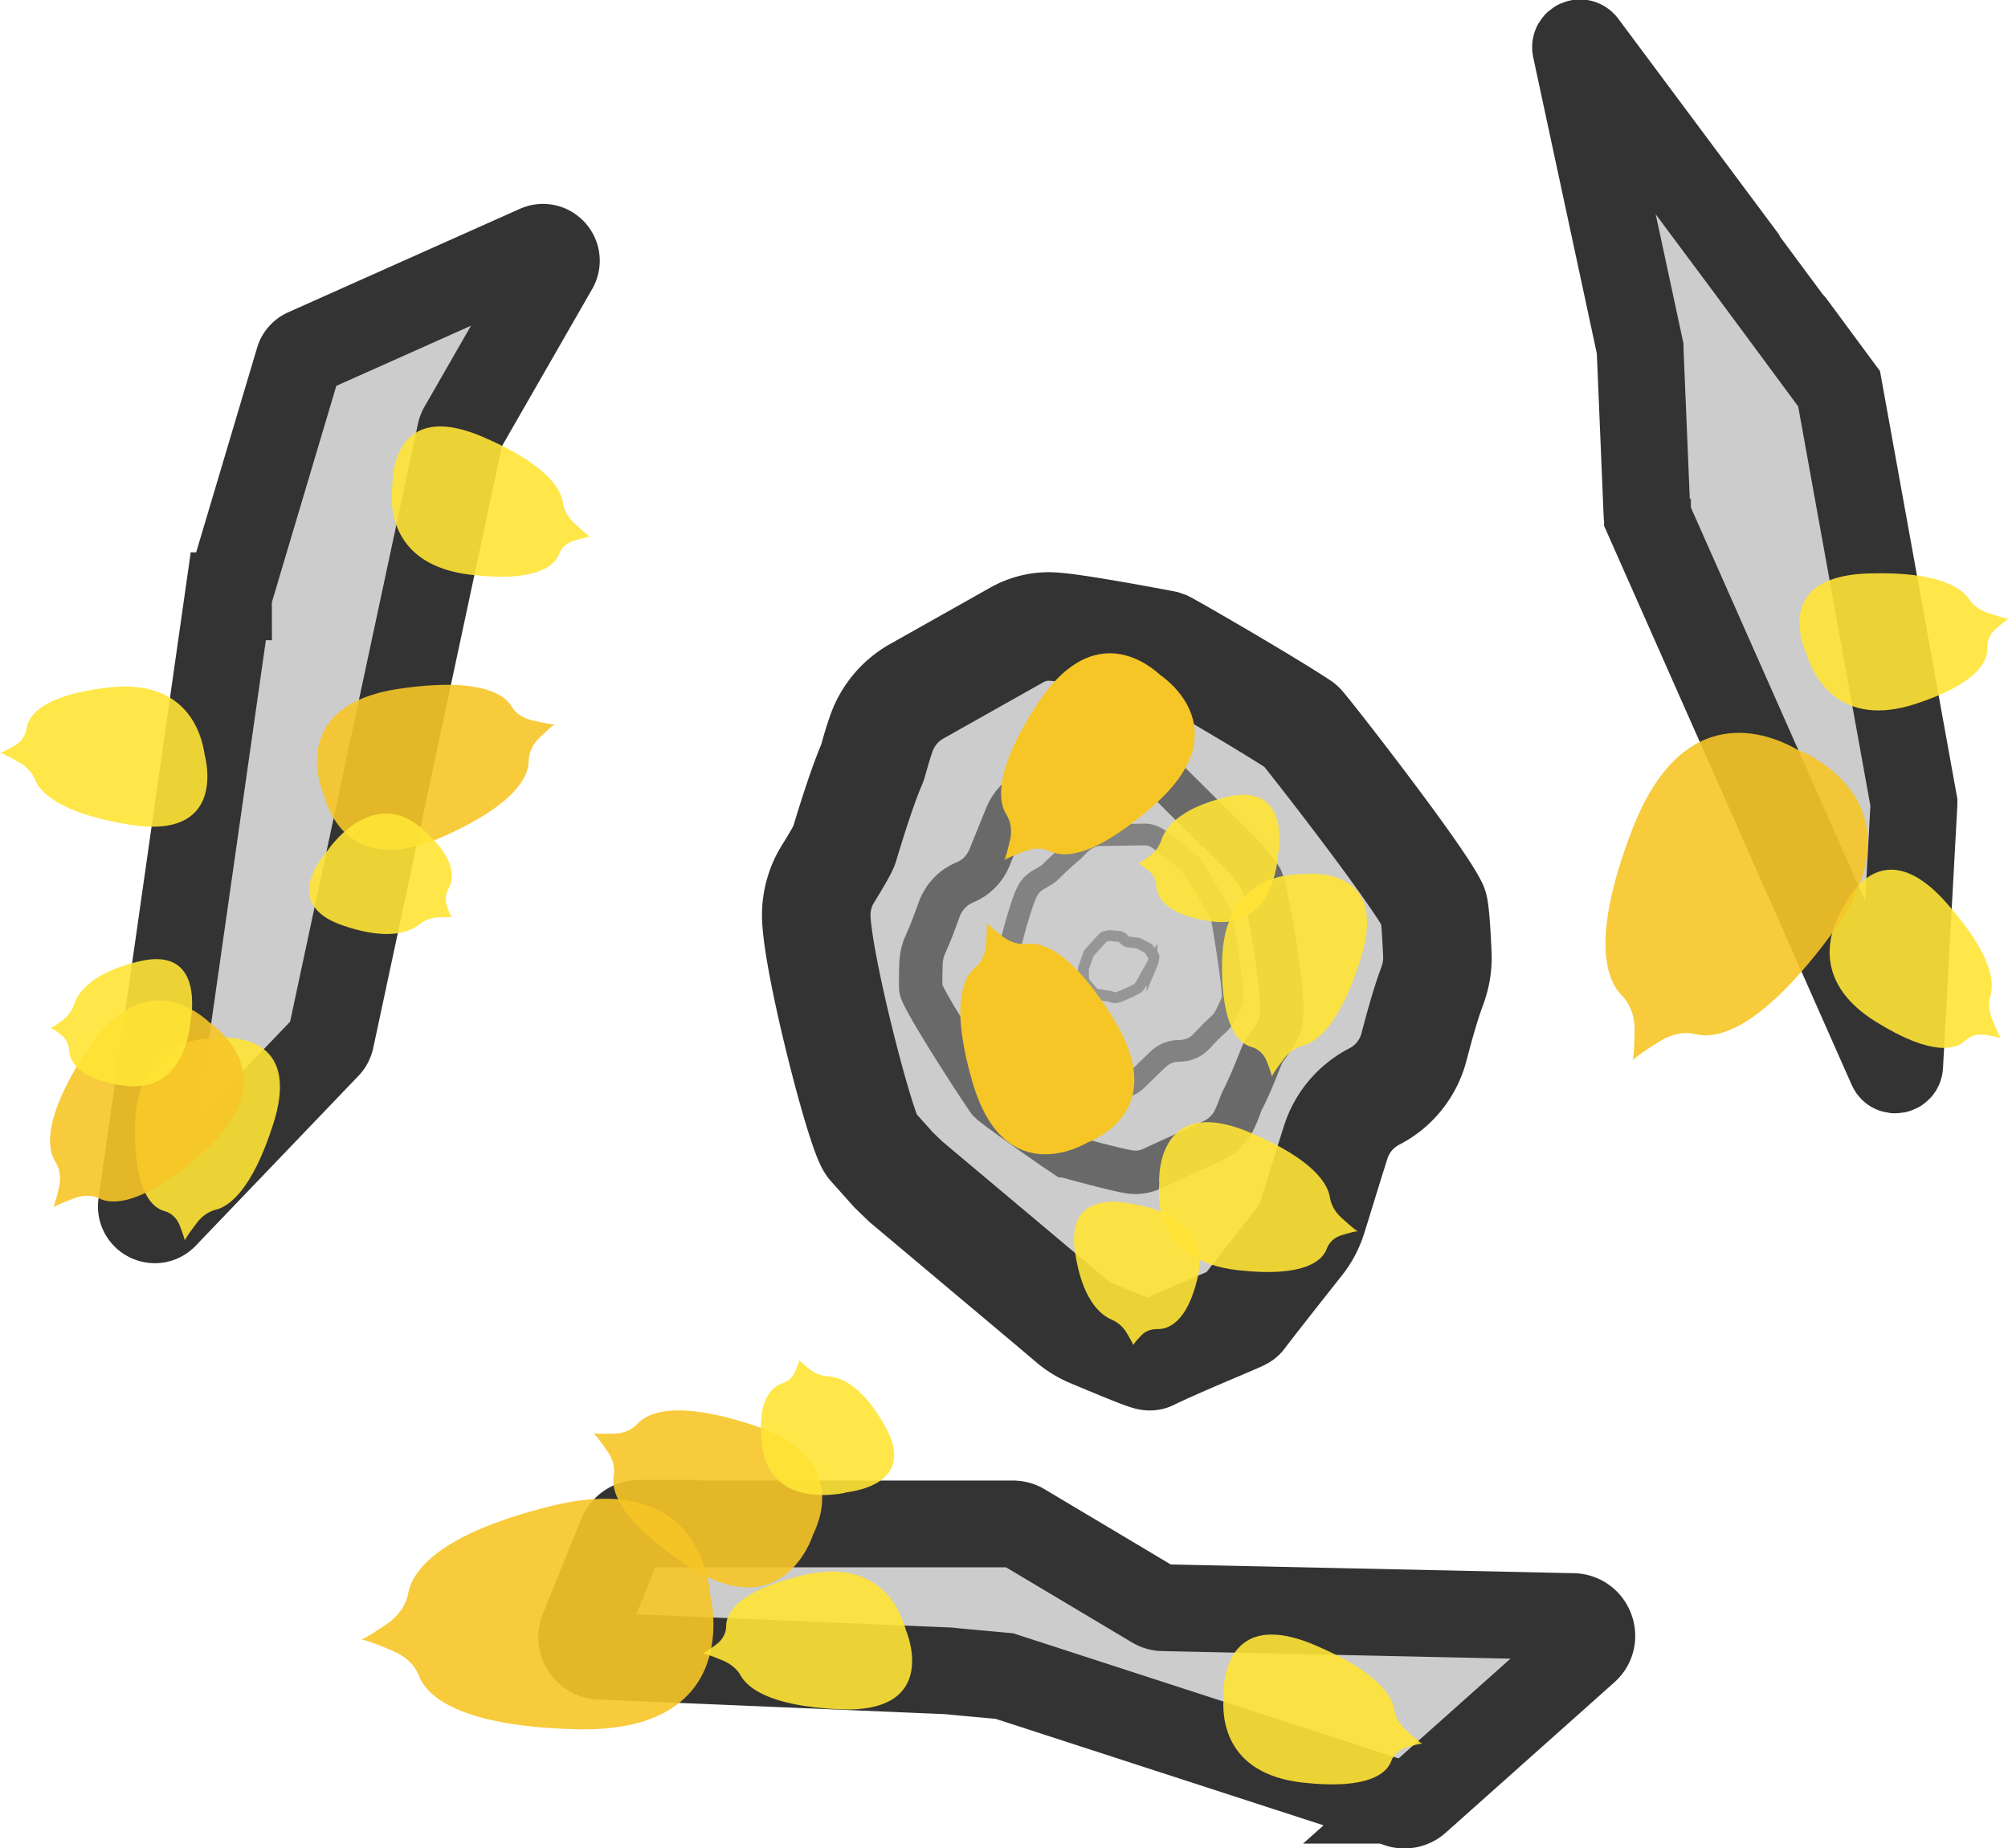 <svg xmlns="http://www.w3.org/2000/svg" id="Layer_2" width="146.186" height="134.552" data-name="Layer 2" version="1.1" viewBox="0 0 146.186 134.552"><defs id="defs1"><style id="style1">.cls-1,.cls-2{fill:#f6c626}.cls-3{fill:rgba(255,228,54,.9)}.cls-6{fill:#ccc;stroke-miterlimit:10;stroke:#333;stroke-width:4px}.cls-2{opacity:.9}</style></defs><g id="svg706" transform="translate(0 -.04)scale(1.58)"><path id="path1" d="M49.36 60.89c.27.23.58.42.91.56.88.37 2.64 1.11 2.72 1.07 1.32-.65 4.17-1.8 4.21-1.86.2-.28 1.9-2.44 2.67-3.41.27-.34.47-.72.6-1.13.27-.85.72-2.35 1.08-3.47.29-.91.93-1.66 1.78-2.1.9-.46 1.56-1.29 1.82-2.27.23-.88.52-1.95.83-2.78.18-.47.27-.97.25-1.48-.04-.92-.11-2.09-.19-2.23-.77-1.56-5.98-8.23-6.11-8.32-1.58-1.05-5.77-3.47-6.23-3.71-.03-.01-.05-.02-.08-.03-.56-.11-4.12-.78-5.11-.83-.58-.04-1.16.1-1.67.39l-4.6 2.59a3.6 3.6 0 0 0-1.61 1.89c-.24.67-.4 1.32-.43 1.4-.35.81-.76 2.01-1.3 3.8-.06.19-.43.81-.77 1.36s-.53 1.24-.52 1.91c.04 2.18 2.07 10.03 2.55 10.56l1.02 1.14.56.54 7.63 6.41z" style="fill:#ccc;stroke-miterlimit:60.47;stroke-width:5px;stroke:#333"/><path id="path2" d="M53.11 35.34c-.15-.15-.32-.27-.5-.37-.5-.26-1.49-.78-1.54-.76-.8.31-2.52.85-2.55.88-.13.16-1.23 1.33-1.72 1.86-.17.18-.31.4-.41.63-.2.48-.54 1.34-.8 1.97-.21.52-.62.93-1.14 1.14-.55.23-.97.68-1.17 1.23-.18.5-.4 1.11-.62 1.58-.13.27-.2.55-.22.85-.02.54-.03 1.23 0 1.31.37.95 3.09 5.09 3.17 5.15.87.69 3.2 2.3 3.46 2.47.01 0 .03.02.05.02.32.09 2.37.65 2.94.73.34.05.68 0 1-.14l2.81-1.29c.45-.21.82-.57 1.03-1.03.18-.38.29-.75.32-.8.25-.46.54-1.14.94-2.16.04-.11.29-.45.51-.76s.37-.7.39-1.09c.08-1.27-.72-5.95-.98-6.29l-.54-.71-.3-.34-4.14-4.11z" style="stroke:#696969;stroke-width:2px;fill:#ccc;stroke-miterlimit:10"/><path id="path3" d="M47.87 49.37c.05.13.12.24.2.35.22.28.67.84.71.84.55.02 1.7.15 1.72.14.12-.06 1.06-.46 1.49-.65.15-.06.28-.15.4-.27.24-.23.66-.65.98-.95.26-.25.61-.38.96-.38.38 0 .75-.14 1.01-.42.23-.25.52-.55.77-.77.14-.12.26-.27.35-.44.15-.31.34-.71.34-.77.03-.65-.5-3.79-.53-3.85-.33-.63-1.28-2.18-1.39-2.34 0 0-.01-.02-.02-.02-.16-.14-1.22-1-1.54-1.19-.19-.12-.4-.18-.62-.17l-1.98.03c-.32 0-.63.12-.87.34-.2.18-.37.36-.4.39-.26.21-.61.53-1.11 1.02-.05.05-.29.19-.5.31s-.4.31-.51.54c-.38.73-1.12 3.69-1.05 3.95l.13.56.09.28 1.37 3.49z" style="fill:#ccc;stroke-miterlimit:10;stroke:#828282"/><path id="path4" d="M53.08 44.49s.03-.07.04-.1c.02-.09.06-.28.05-.29-.09-.12-.26-.38-.27-.38-.03-.01-.28-.14-.39-.2-.04-.02-.08-.03-.12-.04-.09-.01-.25-.03-.36-.04a.36.36 0 0 1-.24-.13.38.38 0 0 0-.26-.14c-.09 0-.2-.01-.29-.03h-.15c-.09.02-.2.05-.22.06-.14.11-.7.75-.7.76-.07.18-.23.64-.25.69 0 .06 0 .42.02.52 0 .06.03.11.07.16l.34.4c.06.07.13.11.22.12.07.01.14.01.15.02.09.02.21.04.4.06.02 0 .09.03.15.05s.13.03.2.01c.21-.05.95-.4.99-.46l.09-.12.04-.07.49-.88z" style="fill:#ccc;stroke-miterlimit:10;stroke:#969696;stroke-width:.5px"/><path id="path5" d="m10.52 27.5-4 28.03c-.08.59.64.95 1.06.51l7.5-7.83c.08-.08.13-.19.16-.3l5.98-27.96a.7.7 0 0 1 .07-.18l4.26-7.42c.3-.52-.24-1.12-.79-.87L14.1 16.24c-.16.07-.29.21-.34.39l-3.21 10.78s-.02.06-.02.09z" class="cls-6"/><path id="path6" d="m75.91 23.83 11.24 25.38c.08.19.37.14.38-.07l.66-12.07v-.05l-3.45-19.08s-4.32-5.85-4.34-5.87l-7.44-9.99c-.13-.17-.4-.05-.36.16l2.97 13.83v.03l.32 7.65s0 .05.02.07z" class="cls-6"/><path id="path7" d="M29.45 70.25h17.21c.16 0 .32.04.45.12l6.07 3.62c.13.08.28.12.43.12l18.87.41c.8.02 1.17 1.01.57 1.54l-7.76 6.92a.86.86 0 0 1-.78.2l-18.23-5.92s-2.55-.23-2.58-.24l-16.13-.68a.884.884 0 0 1-.7-1.21l1.77-4.36c.13-.33.46-.55.82-.55z" class="cls-6"/></g><g id="Layer_2-2" data-name="Layer 2" transform="translate(0 -.04)scale(1.58)"><path id="path8" d="M9.91 47.87s4.11-.58 2.69 3.92c-.99 3.13-2.08 3.84-2.66 3.98-.33.08-.65.31-.88.62-.19.25-.39.52-.49.69-.02.03-.04.07-.06.11 0-.03 0-.06-.02-.09-.04-.16-.13-.4-.22-.63-.13-.32-.38-.55-.7-.64-.55-.15-1.41-.89-1.35-3.96.08-3.71 2.76-4.01 3.69-4" class="cls-3"/><path id="path9" d="M9.61 47.11s3.82 2.43-.26 6.02c-2.83 2.49-4.2 2.41-4.78 2.12-.33-.16-.75-.16-1.14-.01-.32.12-.65.25-.85.35-.04.02-.08.04-.12.07.02-.04.03-.07.04-.11.07-.2.15-.51.22-.81.1-.43.04-.85-.17-1.18-.36-.56-.61-1.95 1.41-5.07 2.44-3.75 4.88-2.08 5.66-1.38Z" class="cls-2"/><path id="path10" d="M8.79 46.89s-.07 3.59-3.1 3.16c-2.11-.29-2.48-1.15-2.51-1.64a.96.96 0 0 0-.34-.68c-.15-.12-.32-.25-.43-.31-.02-.01-.05-.02-.07-.03.02 0 .04-.02.07-.03.12-.07.3-.2.47-.32.25-.18.44-.45.54-.75.17-.52.8-1.44 2.98-1.96 2.62-.63 2.52 1.72 2.41 2.57z" class="cls-3"/><path id="path11" d="M9.43 34.81s1.15 3.99-3.51 3.21c-3.24-.54-4.09-1.52-4.31-2.08-.13-.32-.4-.6-.74-.79-.27-.15-.56-.31-.75-.39a.6.6 0 0 0-.12-.04c.03 0 .06-.02.09-.03.15-.07.38-.19.59-.31.3-.17.49-.45.54-.78.08-.57.68-1.52 3.73-1.89 3.68-.44 4.35 2.17 4.48 3.1" class="cls-3"/><path id="path12" d="M14.92 36.66s-1.87-4.12 3.5-4.9c3.73-.54 4.84.28 5.16.83.19.32.54.54.95.63.33.08.68.15.9.18h.14c-.03.02-.07.04-.09.06-.17.13-.4.35-.62.56-.32.3-.49.69-.5 1.08 0 .67-.55 1.97-3.95 3.48-4.09 1.81-5.22-.92-5.49-1.93z" class="cls-2"/><path id="path13" d="M15.13 39.17s2.02-2.97 4.33-.95c1.61 1.4 1.45 2.32 1.21 2.75a.96.96 0 0 0-.09.75c.06.19.13.38.19.5.01.02.03.04.04.07h-.07c-.14 0-.36 0-.57.01-.3.01-.61.14-.86.33-.43.34-1.45.77-3.57.02-2.55-.9-1.18-2.82-.62-3.46z" class="cls-3"/><path id="path14" d="M53.41 54.52s-.2-4.14 4.15-2.32c3.03 1.27 3.63 2.42 3.72 3.01.05.34.25.68.54.94.23.21.48.43.64.55.03.02.07.05.11.07h-.09c-.17.03-.41.1-.65.17-.34.1-.59.33-.7.64-.2.53-1.01 1.32-4.07.98-3.68-.41-3.74-3.11-3.64-4.04z" class="cls-3"/><path id="path15" d="M52.32 55.54s3.56.4 2.86 3.38c-.49 2.07-1.37 2.37-1.86 2.35-.29 0-.54.1-.71.27-.14.14-.28.3-.35.4-.01.02-.03.04-.04.07 0-.02-.02-.05-.03-.07-.06-.13-.17-.32-.28-.5-.15-.26-.4-.48-.7-.61-.51-.22-1.36-.92-1.68-3.14-.39-2.67 1.94-2.36 2.78-2.16z" class="cls-3"/><path id="path16" d="M53.43 31.11s3.82 2.43-.26 6.02c-2.83 2.49-4.2 2.41-4.78 2.12-.33-.16-.75-.16-1.14-.01-.32.12-.65.25-.85.35-.04.02-.08.04-.12.07.02-.04.03-.07.04-.11.07-.2.15-.51.22-.81.1-.43.04-.85-.17-1.18-.36-.56-.61-1.95 1.41-5.07 2.44-3.75 4.88-2.08 5.66-1.38z" class="cls-1"/><path id="path17" d="M60 40.31s4.11-.58 2.69 3.92c-.99 3.13-2.08 3.84-2.66 3.98-.33.08-.65.31-.88.62-.19.25-.39.52-.49.69-.02.03-.04.07-.06.11 0-.03 0-.06-.02-.09-.04-.16-.13-.4-.22-.63-.13-.32-.38-.55-.7-.64-.55-.15-1.41-.89-1.35-3.96.08-3.71 2.76-4.01 3.69-4" class="cls-3"/><path id="path18" d="M50.13 52.66s-3.83 2.41-5.33-2.8c-1.04-3.62-.38-4.83.12-5.23.29-.23.46-.61.5-1.02.03-.34.06-.7.05-.92 0-.04 0-.09-.01-.14.03.03.05.06.08.08.15.15.4.35.64.54.35.27.75.39 1.14.35.66-.09 2.03.28 3.98 3.44 2.35 3.81-.2 5.3-1.17 5.71z" class="cls-1"/><path id="path19" d="M58.89 39.32s-.07 3.59-3.1 3.16c-2.11-.29-2.48-1.15-2.51-1.64a.96.96 0 0 0-.34-.68c-.15-.12-.32-.25-.43-.31-.02-.01-.05-.02-.07-.03.02 0 .04-.02.07-.03.12-.07.3-.2.47-.32.25-.18.44-.45.54-.75.17-.52.8-1.44 2.98-1.96 2.62-.63 2.52 1.72 2.41 2.57z" class="cls-3"/><path id="path20" d="M83.29 30.28s-1.9-3.69 2.82-3.83c3.28-.1 4.31.7 4.63 1.2.19.29.51.51.88.63.3.1.61.19.81.24.04 0 .08.02.12.02-.03.01-.06.03-.08.05-.14.1-.34.26-.52.42-.26.23-.4.54-.38.87.03.57-.37 1.62-3.3 2.58-3.52 1.15-4.69-1.28-4.99-2.17z" class="cls-3"/><path id="path21" d="M84.91 41.9s1.59-3.83 4.74-.31c2.19 2.44 2.24 3.75 2.06 4.32-.1.33-.06.72.08 1.08.12.29.25.59.34.77.02.04.04.07.07.11l-.09-.03c-.16-.04-.41-.09-.65-.13-.35-.05-.67.05-.91.27-.41.39-1.48.76-4.1-.86-3.15-1.95-2.04-4.41-1.55-5.22Z" class="cls-3"/><path id="path22" d="M82.85 34.58s6.16 2.32 1.43 8.64c-3.28 4.39-5.26 4.69-6.16 4.46-.52-.13-1.11 0-1.63.32-.42.26-.86.55-1.11.75-.05.04-.1.08-.15.14.01-.06.02-.11.03-.16.03-.31.05-.77.06-1.22.01-.64-.2-1.22-.6-1.62-.68-.7-1.46-2.59.49-7.64 2.34-6.07 6.32-4.43 7.64-3.66z" class="cls-2"/><path id="path23" d="M32.73 73.56s1.65 6.37-6.24 6.15c-5.48-.15-6.86-1.6-7.19-2.47-.19-.5-.64-.91-1.2-1.14-.45-.19-.94-.39-1.25-.48-.06-.02-.13-.03-.2-.04.05-.02.1-.04.15-.07.27-.15.66-.4 1.03-.65.53-.36.88-.87.98-1.42.18-.96 1.28-2.69 6.52-4 6.31-1.58 7.26 2.61 7.4 4.13z" class="cls-2"/><path id="path24" d="M41.76 75.19s1.62 3.82-3.1 3.6c-3.28-.15-4.24-1.03-4.53-1.55-.16-.3-.47-.55-.83-.7-.29-.12-.6-.24-.79-.3l-.12-.03c.03-.01.06-.02.08-.04.15-.08.35-.23.55-.38.28-.21.44-.51.44-.84 0-.57.49-1.59 3.48-2.32 3.6-.88 4.58 1.64 4.81 2.55z" class="cls-3"/><path id="path25" d="M37.44 70.81s-1.38 4.31-5.88 1.29c-3.13-2.1-3.4-3.45-3.28-4.07.07-.36-.04-.76-.28-1.11-.19-.28-.4-.57-.55-.74-.03-.03-.06-.07-.1-.1.04 0 .08.01.11.01.21.01.53 0 .84 0 .44-.01.83-.18 1.09-.47.45-.49 1.73-1.09 5.26.06 4.25 1.39 3.26 4.18 2.79 5.11z" class="cls-2"/><path id="path26" d="M38.96 68.81s-3.48.85-3.85-2.19c-.26-2.11.47-2.69.94-2.85.27-.09.47-.28.57-.5.08-.18.16-.37.19-.5 0-.02.01-.05.01-.08.02.02.03.04.05.06.1.1.27.24.43.37.23.19.54.31.86.33.55.03 1.59.4 2.66 2.37 1.29 2.37-1.02 2.88-1.86 2.98z" class="cls-3"/><path id="path27" d="M56.38 78.13s-.2-4.14 4.15-2.32c3.03 1.27 3.63 2.42 3.72 3.01.05.34.25.68.54.94.23.21.48.43.64.55.03.02.07.05.11.07h-.09c-.17.03-.41.1-.65.17-.34.1-.59.33-.7.64-.2.53-1.01 1.32-4.07.98-3.68-.41-3.74-3.11-3.64-4.04z" class="cls-3"/><path id="path28" d="M18.08 22.44s-.17-4.15 4.17-2.28c3.02 1.29 3.61 2.45 3.69 3.04.05.34.25.68.53.94.23.21.47.43.64.56l.1.07h-.09c-.17.03-.41.09-.65.16-.34.1-.59.32-.71.63-.21.53-1.02 1.31-4.08.95-3.68-.44-3.71-3.14-3.61-4.07Z" class="cls-3"/></g></svg>